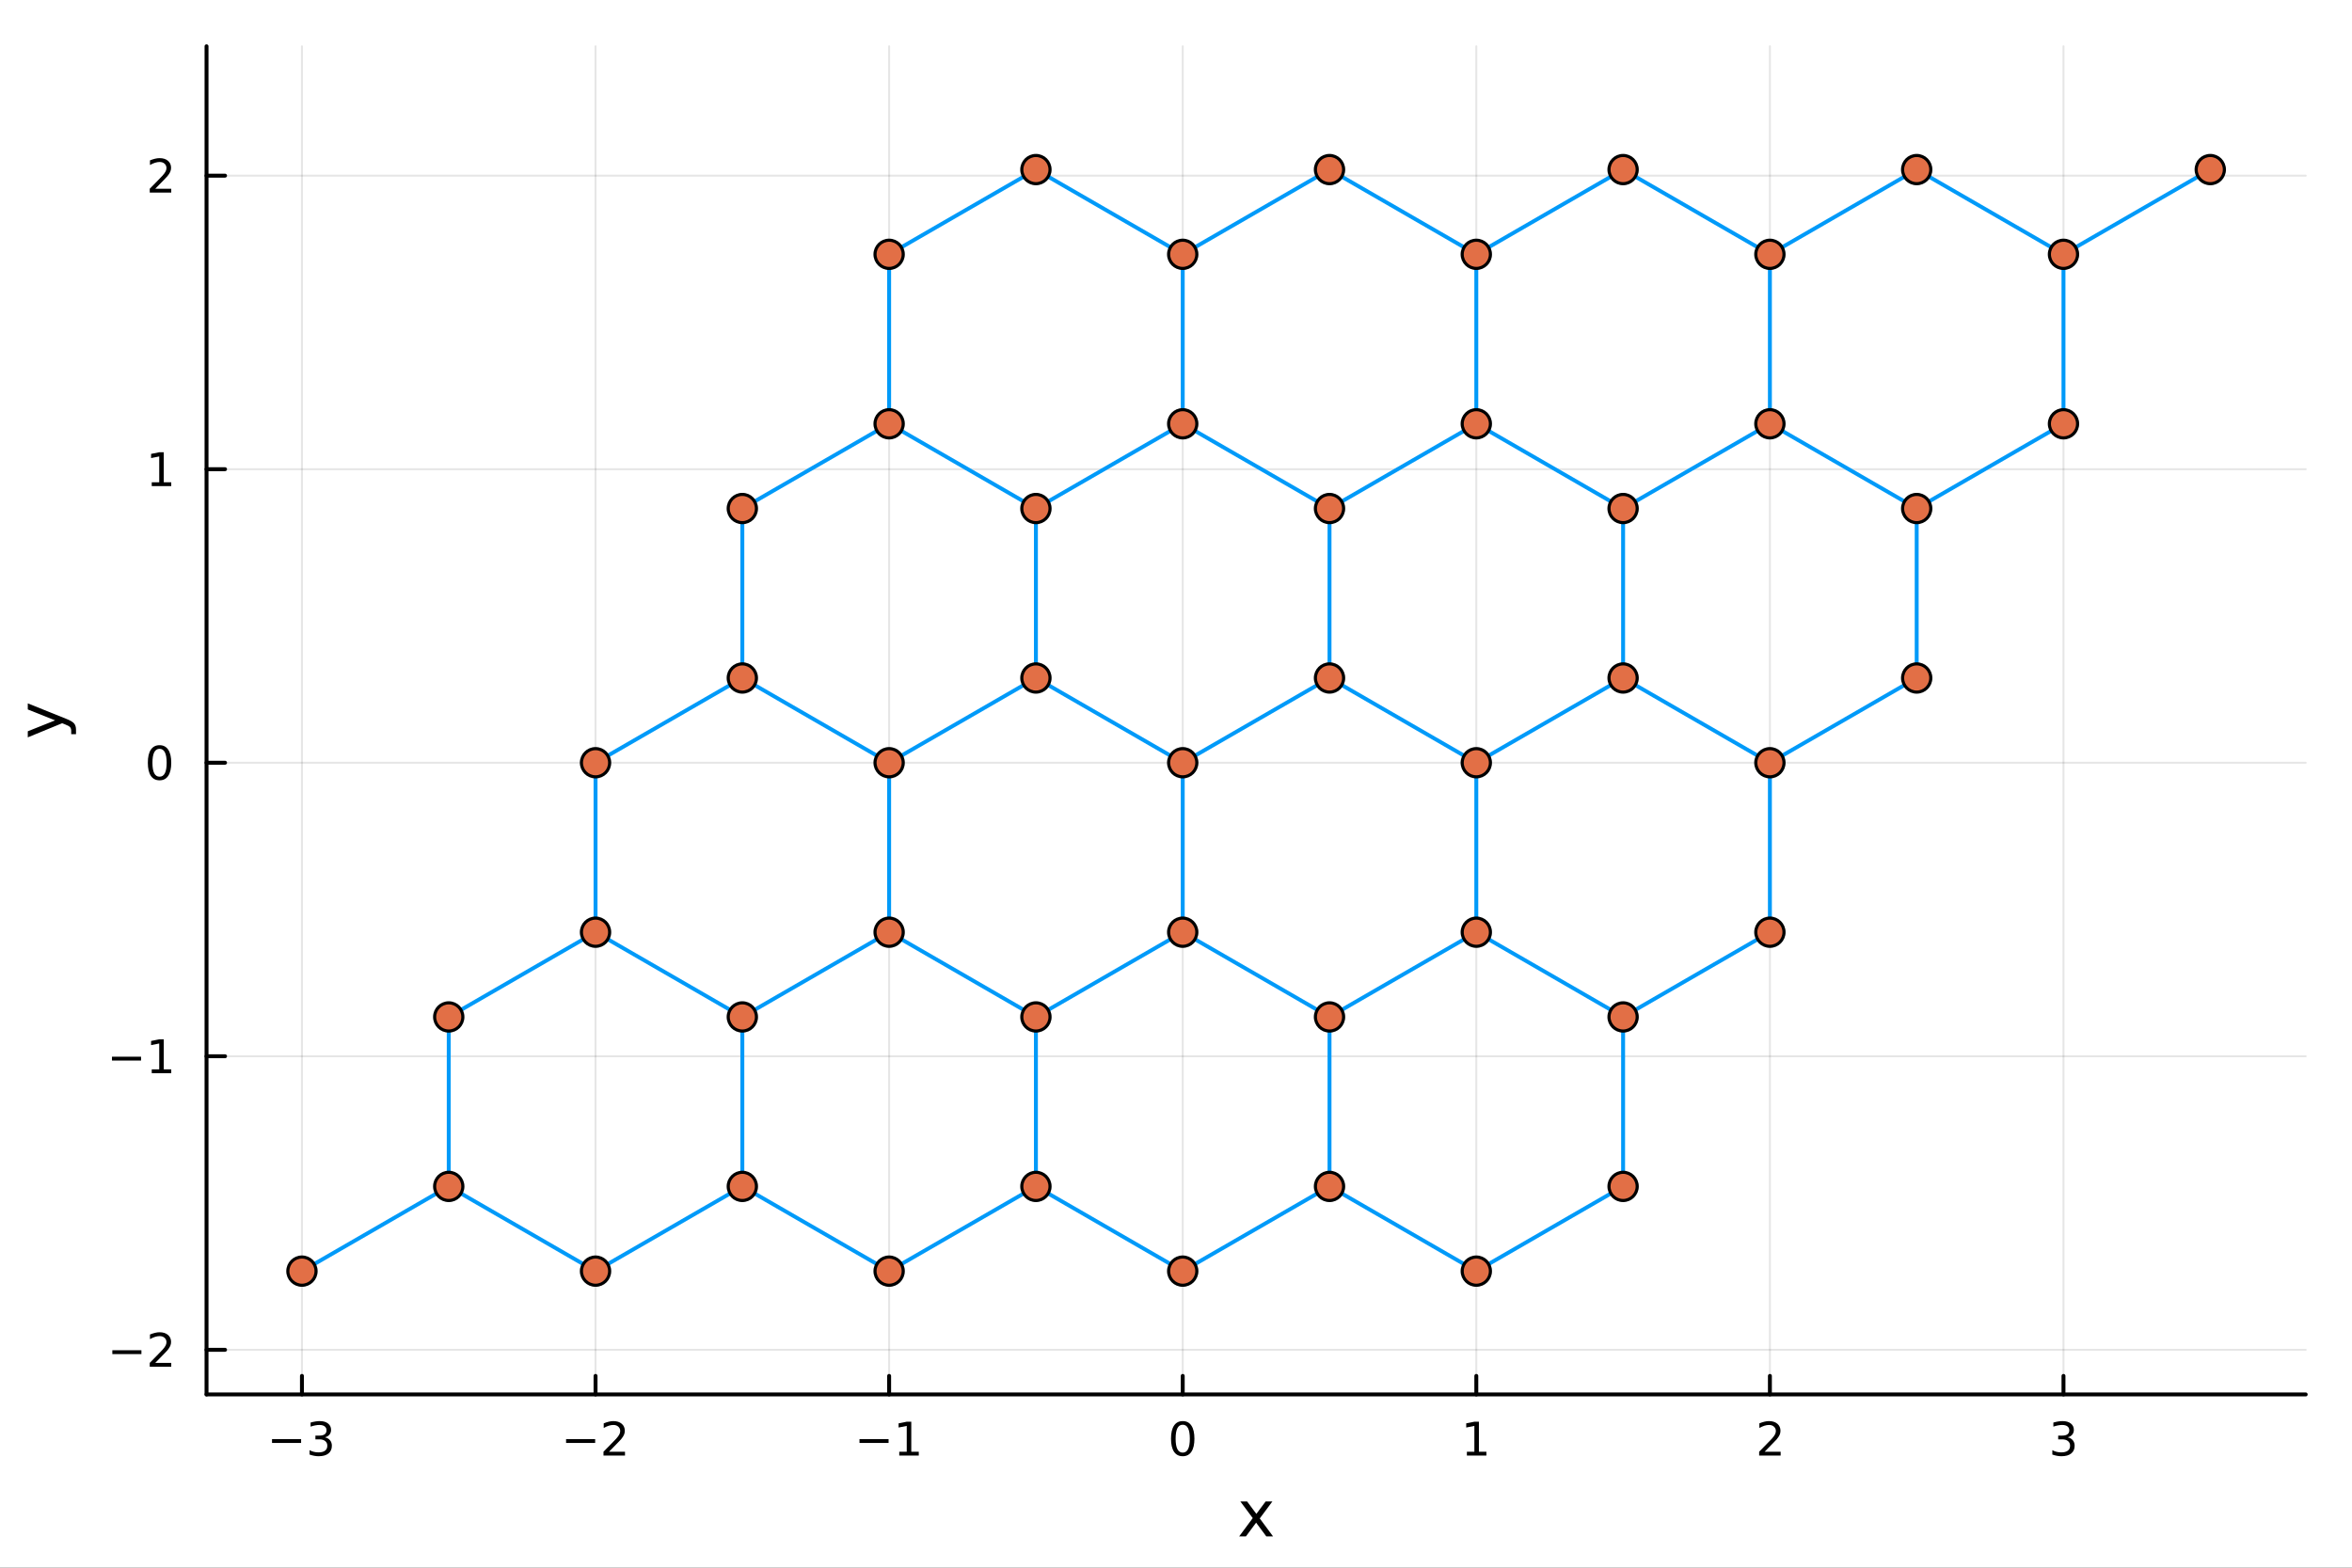 <?xml version="1.0" encoding="utf-8"?>
<svg xmlns="http://www.w3.org/2000/svg" xmlns:xlink="http://www.w3.org/1999/xlink" width="600" height="400" viewBox="0 0 2400 1600">
<rect x="0" y="0" width="2400" height="1600" fill="#333333" stroke="none"/>
<defs>
  <clipPath id="clip020">
    <rect x="0" y="0" width="2400" height="1600"/>
  </clipPath>
</defs>
<path clip-path="url(#clip020)" d="M0 1600 L2400 1600 L2400 0 L0 0  Z" fill="#ffffff" fill-rule="evenodd" fill-opacity="1"/>
<defs>
  <clipPath id="clip021">
    <rect x="480" y="0" width="1681" height="1600"/>
  </clipPath>
</defs>
<path clip-path="url(#clip020)" d="M210.746 1423.18 L2352.76 1423.18 L2352.76 47.244 L210.746 47.244  Z" fill="#ffffff" fill-rule="evenodd" fill-opacity="1"/>
<defs>
  <clipPath id="clip022">
    <rect x="210" y="47" width="2143" height="1377"/>
  </clipPath>
</defs>
<polyline clip-path="url(#clip022)" style="stroke:#000000; stroke-linecap:round; stroke-linejoin:round; stroke-width:2; stroke-opacity:0.1; fill:none" points="308.11,1423.18 308.11,47.244 "/>
<polyline clip-path="url(#clip022)" style="stroke:#000000; stroke-linecap:round; stroke-linejoin:round; stroke-width:2; stroke-opacity:0.1; fill:none" points="607.692,1423.18 607.692,47.244 "/>
<polyline clip-path="url(#clip022)" style="stroke:#000000; stroke-linecap:round; stroke-linejoin:round; stroke-width:2; stroke-opacity:0.1; fill:none" points="907.274,1423.18 907.274,47.244 "/>
<polyline clip-path="url(#clip022)" style="stroke:#000000; stroke-linecap:round; stroke-linejoin:round; stroke-width:2; stroke-opacity:0.1; fill:none" points="1206.86,1423.18 1206.86,47.244 "/>
<polyline clip-path="url(#clip022)" style="stroke:#000000; stroke-linecap:round; stroke-linejoin:round; stroke-width:2; stroke-opacity:0.1; fill:none" points="1506.44,1423.18 1506.44,47.244 "/>
<polyline clip-path="url(#clip022)" style="stroke:#000000; stroke-linecap:round; stroke-linejoin:round; stroke-width:2; stroke-opacity:0.1; fill:none" points="1806.02,1423.18 1806.02,47.244 "/>
<polyline clip-path="url(#clip022)" style="stroke:#000000; stroke-linecap:round; stroke-linejoin:round; stroke-width:2; stroke-opacity:0.1; fill:none" points="2105.6,1423.18 2105.6,47.244 "/>
<polyline clip-path="url(#clip022)" style="stroke:#000000; stroke-linecap:round; stroke-linejoin:round; stroke-width:2; stroke-opacity:0.1; fill:none" points="210.746,1377.62 2352.76,1377.62 "/>
<polyline clip-path="url(#clip022)" style="stroke:#000000; stroke-linecap:round; stroke-linejoin:round; stroke-width:2; stroke-opacity:0.1; fill:none" points="210.746,1078.03 2352.76,1078.03 "/>
<polyline clip-path="url(#clip022)" style="stroke:#000000; stroke-linecap:round; stroke-linejoin:round; stroke-width:2; stroke-opacity:0.1; fill:none" points="210.746,778.453 2352.76,778.453 "/>
<polyline clip-path="url(#clip022)" style="stroke:#000000; stroke-linecap:round; stroke-linejoin:round; stroke-width:2; stroke-opacity:0.1; fill:none" points="210.746,478.871 2352.76,478.871 "/>
<polyline clip-path="url(#clip022)" style="stroke:#000000; stroke-linecap:round; stroke-linejoin:round; stroke-width:2; stroke-opacity:0.1; fill:none" points="210.746,179.289 2352.76,179.289 "/>
<polyline clip-path="url(#clip020)" style="stroke:#000000; stroke-linecap:round; stroke-linejoin:round; stroke-width:4; stroke-opacity:1; fill:none" points="210.746,1423.18 2352.76,1423.18 "/>
<polyline clip-path="url(#clip020)" style="stroke:#000000; stroke-linecap:round; stroke-linejoin:round; stroke-width:4; stroke-opacity:1; fill:none" points="308.11,1423.18 308.11,1404.28 "/>
<polyline clip-path="url(#clip020)" style="stroke:#000000; stroke-linecap:round; stroke-linejoin:round; stroke-width:4; stroke-opacity:1; fill:none" points="607.692,1423.18 607.692,1404.28 "/>
<polyline clip-path="url(#clip020)" style="stroke:#000000; stroke-linecap:round; stroke-linejoin:round; stroke-width:4; stroke-opacity:1; fill:none" points="907.274,1423.18 907.274,1404.28 "/>
<polyline clip-path="url(#clip020)" style="stroke:#000000; stroke-linecap:round; stroke-linejoin:round; stroke-width:4; stroke-opacity:1; fill:none" points="1206.86,1423.18 1206.86,1404.28 "/>
<polyline clip-path="url(#clip020)" style="stroke:#000000; stroke-linecap:round; stroke-linejoin:round; stroke-width:4; stroke-opacity:1; fill:none" points="1506.44,1423.18 1506.44,1404.28 "/>
<polyline clip-path="url(#clip020)" style="stroke:#000000; stroke-linecap:round; stroke-linejoin:round; stroke-width:4; stroke-opacity:1; fill:none" points="1806.02,1423.18 1806.02,1404.28 "/>
<polyline clip-path="url(#clip020)" style="stroke:#000000; stroke-linecap:round; stroke-linejoin:round; stroke-width:4; stroke-opacity:1; fill:none" points="2105.6,1423.18 2105.6,1404.28 "/>
<path clip-path="url(#clip020)" d="M277.578 1468.75 L307.254 1468.75 L307.254 1472.69 L277.578 1472.69 L277.578 1468.75 Z" fill="#000000" fill-rule="nonzero" fill-opacity="1" /><path clip-path="url(#clip020)" d="M331.513 1466.95 Q334.869 1467.66 336.744 1469.93 Q338.642 1472.2 338.642 1475.53 Q338.642 1480.65 335.124 1483.45 Q331.605 1486.25 325.124 1486.25 Q322.948 1486.25 320.633 1485.81 Q318.341 1485.39 315.888 1484.54 L315.888 1480.02 Q317.832 1481.16 320.147 1481.74 Q322.462 1482.32 324.985 1482.32 Q329.383 1482.32 331.675 1480.58 Q333.99 1478.84 333.99 1475.53 Q333.99 1472.48 331.837 1470.77 Q329.707 1469.03 325.888 1469.03 L321.86 1469.03 L321.86 1465.19 L326.073 1465.19 Q329.522 1465.19 331.351 1463.82 Q333.179 1462.43 333.179 1459.84 Q333.179 1457.18 331.281 1455.77 Q329.406 1454.33 325.888 1454.33 Q323.966 1454.33 321.767 1454.75 Q319.568 1455.16 316.929 1456.04 L316.929 1451.88 Q319.591 1451.14 321.906 1450.77 Q324.244 1450.39 326.304 1450.39 Q331.628 1450.39 334.73 1452.83 Q337.832 1455.23 337.832 1459.35 Q337.832 1462.22 336.189 1464.21 Q334.545 1466.18 331.513 1466.95 Z" fill="#000000" fill-rule="nonzero" fill-opacity="1" /><path clip-path="url(#clip020)" d="M577.634 1468.75 L607.31 1468.75 L607.31 1472.69 L577.634 1472.69 L577.634 1468.75 Z" fill="#000000" fill-rule="nonzero" fill-opacity="1" /><path clip-path="url(#clip020)" d="M621.43 1481.64 L637.75 1481.64 L637.75 1485.58 L615.805 1485.58 L615.805 1481.64 Q618.467 1478.89 623.051 1474.26 Q627.657 1469.61 628.838 1468.27 Q631.083 1465.74 631.963 1464.01 Q632.865 1462.25 632.865 1460.56 Q632.865 1457.8 630.921 1456.07 Q629 1454.33 625.898 1454.33 Q623.699 1454.33 621.245 1455.09 Q618.814 1455.86 616.037 1457.41 L616.037 1452.69 Q618.861 1451.55 621.314 1450.97 Q623.768 1450.39 625.805 1450.39 Q631.176 1450.39 634.37 1453.08 Q637.564 1455.77 637.564 1460.26 Q637.564 1462.39 636.754 1464.31 Q635.967 1466.2 633.861 1468.8 Q633.282 1469.47 630.18 1472.69 Q627.078 1475.88 621.43 1481.64 Z" fill="#000000" fill-rule="nonzero" fill-opacity="1" /><path clip-path="url(#clip020)" d="M877.031 1468.75 L906.707 1468.75 L906.707 1472.69 L877.031 1472.69 L877.031 1468.75 Z" fill="#000000" fill-rule="nonzero" fill-opacity="1" /><path clip-path="url(#clip020)" d="M917.609 1481.64 L925.248 1481.64 L925.248 1455.28 L916.938 1456.95 L916.938 1452.69 L925.202 1451.02 L929.878 1451.02 L929.878 1481.64 L937.517 1481.64 L937.517 1485.58 L917.609 1485.58 L917.609 1481.64 Z" fill="#000000" fill-rule="nonzero" fill-opacity="1" /><path clip-path="url(#clip020)" d="M1206.86 1454.1 Q1203.24 1454.1 1201.42 1457.66 Q1199.61 1461.2 1199.61 1468.33 Q1199.61 1475.44 1201.42 1479.01 Q1203.24 1482.55 1206.86 1482.55 Q1210.49 1482.55 1212.3 1479.01 Q1214.12 1475.44 1214.12 1468.33 Q1214.12 1461.2 1212.3 1457.66 Q1210.49 1454.1 1206.86 1454.1 M1206.86 1450.39 Q1212.67 1450.39 1215.72 1455 Q1218.8 1459.58 1218.8 1468.33 Q1218.8 1477.06 1215.72 1481.67 Q1212.67 1486.25 1206.86 1486.25 Q1201.05 1486.25 1197.97 1481.67 Q1194.91 1477.06 1194.91 1468.33 Q1194.91 1459.58 1197.97 1455 Q1201.05 1450.39 1206.86 1450.39 Z" fill="#000000" fill-rule="nonzero" fill-opacity="1" /><path clip-path="url(#clip020)" d="M1496.82 1481.64 L1504.46 1481.64 L1504.46 1455.28 L1496.15 1456.95 L1496.15 1452.69 L1504.41 1451.02 L1509.09 1451.02 L1509.09 1481.64 L1516.73 1481.64 L1516.73 1485.58 L1496.82 1485.58 L1496.82 1481.64 Z" fill="#000000" fill-rule="nonzero" fill-opacity="1" /><path clip-path="url(#clip020)" d="M1800.67 1481.64 L1816.99 1481.64 L1816.99 1485.58 L1795.05 1485.58 L1795.05 1481.64 Q1797.71 1478.89 1802.29 1474.26 Q1806.9 1469.61 1808.08 1468.27 Q1810.32 1465.74 1811.2 1464.01 Q1812.11 1462.25 1812.11 1460.56 Q1812.11 1457.8 1810.16 1456.07 Q1808.24 1454.33 1805.14 1454.33 Q1802.94 1454.33 1800.49 1455.09 Q1798.06 1455.86 1795.28 1457.41 L1795.28 1452.69 Q1798.1 1451.55 1800.56 1450.97 Q1803.01 1450.39 1805.05 1450.39 Q1810.42 1450.39 1813.61 1453.08 Q1816.81 1455.77 1816.81 1460.26 Q1816.81 1462.39 1816 1464.31 Q1815.21 1466.2 1813.1 1468.8 Q1812.52 1469.47 1809.42 1472.69 Q1806.32 1475.88 1800.67 1481.64 Z" fill="#000000" fill-rule="nonzero" fill-opacity="1" /><path clip-path="url(#clip020)" d="M2109.85 1466.95 Q2113.21 1467.66 2115.08 1469.93 Q2116.98 1472.2 2116.98 1475.53 Q2116.98 1480.65 2113.46 1483.45 Q2109.94 1486.25 2103.46 1486.25 Q2101.28 1486.25 2098.97 1485.81 Q2096.68 1485.39 2094.22 1484.54 L2094.22 1480.02 Q2096.17 1481.16 2098.48 1481.74 Q2100.8 1482.32 2103.32 1482.32 Q2107.72 1482.32 2110.01 1480.58 Q2112.33 1478.84 2112.33 1475.53 Q2112.33 1472.48 2110.17 1470.77 Q2108.04 1469.03 2104.22 1469.03 L2100.2 1469.03 L2100.2 1465.19 L2104.41 1465.19 Q2107.86 1465.19 2109.69 1463.82 Q2111.52 1462.43 2111.52 1459.84 Q2111.52 1457.18 2109.62 1455.77 Q2107.74 1454.33 2104.22 1454.33 Q2102.3 1454.33 2100.1 1454.75 Q2097.9 1455.16 2095.27 1456.04 L2095.27 1451.88 Q2097.93 1451.14 2100.24 1450.77 Q2102.58 1450.39 2104.64 1450.39 Q2109.96 1450.39 2113.07 1452.83 Q2116.17 1455.23 2116.17 1459.35 Q2116.17 1462.22 2114.52 1464.21 Q2112.88 1466.18 2109.85 1466.95 Z" fill="#000000" fill-rule="nonzero" fill-opacity="1" /><path clip-path="url(#clip020)" d="M1298.37 1532.4 L1285.47 1549.74 L1299.03 1568.04 L1292.13 1568.04 L1281.75 1554.04 L1271.37 1568.04 L1264.47 1568.04 L1278.31 1549.39 L1265.65 1532.4 L1272.55 1532.4 L1282.01 1545.1 L1291.46 1532.4 L1298.37 1532.4 Z" fill="#000000" fill-rule="nonzero" fill-opacity="1" /><polyline clip-path="url(#clip020)" style="stroke:#000000; stroke-linecap:round; stroke-linejoin:round; stroke-width:4; stroke-opacity:1; fill:none" points="210.746,1423.18 210.746,47.244 "/>
<polyline clip-path="url(#clip020)" style="stroke:#000000; stroke-linecap:round; stroke-linejoin:round; stroke-width:4; stroke-opacity:1; fill:none" points="210.746,1377.62 229.644,1377.62 "/>
<polyline clip-path="url(#clip020)" style="stroke:#000000; stroke-linecap:round; stroke-linejoin:round; stroke-width:4; stroke-opacity:1; fill:none" points="210.746,1078.03 229.644,1078.03 "/>
<polyline clip-path="url(#clip020)" style="stroke:#000000; stroke-linecap:round; stroke-linejoin:round; stroke-width:4; stroke-opacity:1; fill:none" points="210.746,778.453 229.644,778.453 "/>
<polyline clip-path="url(#clip020)" style="stroke:#000000; stroke-linecap:round; stroke-linejoin:round; stroke-width:4; stroke-opacity:1; fill:none" points="210.746,478.871 229.644,478.871 "/>
<polyline clip-path="url(#clip020)" style="stroke:#000000; stroke-linecap:round; stroke-linejoin:round; stroke-width:4; stroke-opacity:1; fill:none" points="210.746,179.289 229.644,179.289 "/>
<path clip-path="url(#clip020)" d="M114.631 1378.07 L144.306 1378.07 L144.306 1382 L114.631 1382 L114.631 1378.07 Z" fill="#000000" fill-rule="nonzero" fill-opacity="1" /><path clip-path="url(#clip020)" d="M158.427 1390.96 L174.746 1390.96 L174.746 1394.9 L152.802 1394.9 L152.802 1390.96 Q155.464 1388.21 160.047 1383.58 Q164.653 1378.92 165.834 1377.58 Q168.079 1375.06 168.959 1373.32 Q169.862 1371.56 169.862 1369.87 Q169.862 1367.12 167.917 1365.38 Q165.996 1363.65 162.894 1363.65 Q160.695 1363.65 158.241 1364.41 Q155.811 1365.17 153.033 1366.73 L153.033 1362 Q155.857 1360.87 158.311 1360.29 Q160.765 1359.71 162.802 1359.71 Q168.172 1359.71 171.366 1362.4 Q174.561 1365.08 174.561 1369.57 Q174.561 1371.7 173.751 1373.62 Q172.964 1375.52 170.857 1378.11 Q170.278 1378.79 167.177 1382 Q164.075 1385.2 158.427 1390.96 Z" fill="#000000" fill-rule="nonzero" fill-opacity="1" /><path clip-path="url(#clip020)" d="M114.26 1078.49 L143.936 1078.49 L143.936 1082.42 L114.26 1082.42 L114.26 1078.49 Z" fill="#000000" fill-rule="nonzero" fill-opacity="1" /><path clip-path="url(#clip020)" d="M154.839 1091.38 L162.477 1091.38 L162.477 1065.01 L154.167 1066.68 L154.167 1062.42 L162.431 1060.75 L167.107 1060.75 L167.107 1091.38 L174.746 1091.38 L174.746 1095.31 L154.839 1095.31 L154.839 1091.38 Z" fill="#000000" fill-rule="nonzero" fill-opacity="1" /><path clip-path="url(#clip020)" d="M162.802 764.252 Q159.19 764.252 157.362 767.816 Q155.556 771.358 155.556 778.488 Q155.556 785.594 157.362 789.159 Q159.19 792.7 162.802 792.7 Q166.436 792.7 168.241 789.159 Q170.07 785.594 170.07 778.488 Q170.07 771.358 168.241 767.816 Q166.436 764.252 162.802 764.252 M162.802 760.548 Q168.612 760.548 171.667 765.154 Q174.746 769.738 174.746 778.488 Q174.746 787.214 171.667 791.821 Q168.612 796.404 162.802 796.404 Q156.991 796.404 153.913 791.821 Q150.857 787.214 150.857 778.488 Q150.857 769.738 153.913 765.154 Q156.991 760.548 162.802 760.548 Z" fill="#000000" fill-rule="nonzero" fill-opacity="1" /><path clip-path="url(#clip020)" d="M154.839 492.216 L162.477 492.216 L162.477 465.85 L154.167 467.517 L154.167 463.258 L162.431 461.591 L167.107 461.591 L167.107 492.216 L174.746 492.216 L174.746 496.151 L154.839 496.151 L154.839 492.216 Z" fill="#000000" fill-rule="nonzero" fill-opacity="1" /><path clip-path="url(#clip020)" d="M158.427 192.634 L174.746 192.634 L174.746 196.569 L152.802 196.569 L152.802 192.634 Q155.464 189.879 160.047 185.25 Q164.653 180.597 165.834 179.255 Q168.079 176.731 168.959 174.995 Q169.862 173.236 169.862 171.546 Q169.862 168.792 167.917 167.056 Q165.996 165.319 162.894 165.319 Q160.695 165.319 158.241 166.083 Q155.811 166.847 153.033 168.398 L153.033 163.676 Q155.857 162.542 158.311 161.963 Q160.765 161.384 162.802 161.384 Q168.172 161.384 171.366 164.069 Q174.561 166.755 174.561 171.245 Q174.561 173.375 173.751 175.296 Q172.964 177.194 170.857 179.787 Q170.278 180.458 167.177 183.676 Q164.075 186.87 158.427 192.634 Z" fill="#000000" fill-rule="nonzero" fill-opacity="1" /><path clip-path="url(#clip020)" d="M67.314 733.525 Q73.68 736.008 75.622 738.363 Q77.563 740.718 77.563 744.665 L77.563 749.344 L72.662 749.344 L72.662 745.906 Q72.662 743.487 71.516 742.151 Q70.37 740.814 66.105 739.191 L63.431 738.14 L28.356 752.559 L28.356 746.352 L56.238 735.212 L28.356 724.072 L28.356 717.865 L67.314 733.525 Z" fill="#000000" fill-rule="nonzero" fill-opacity="1" /><polyline clip-path="url(#clip022)" style="stroke:#009af9; stroke-linecap:round; stroke-linejoin:round; stroke-width:4; stroke-opacity:1; fill:none" points="308.11,1297.34 457.901,1210.86 "/>
<polyline clip-path="url(#clip022)" style="stroke:#009af9; stroke-linecap:round; stroke-linejoin:round; stroke-width:4; stroke-opacity:1; fill:none" points="457.901,1037.9 457.901,1210.86 "/>
<polyline clip-path="url(#clip022)" style="stroke:#009af9; stroke-linecap:round; stroke-linejoin:round; stroke-width:4; stroke-opacity:1; fill:none" points="457.901,1037.9 607.692,951.417 "/>
<polyline clip-path="url(#clip022)" style="stroke:#009af9; stroke-linecap:round; stroke-linejoin:round; stroke-width:4; stroke-opacity:1; fill:none" points="607.692,778.453 607.692,951.417 "/>
<polyline clip-path="url(#clip022)" style="stroke:#009af9; stroke-linecap:round; stroke-linejoin:round; stroke-width:4; stroke-opacity:1; fill:none" points="607.692,778.453 757.483,691.971 "/>
<polyline clip-path="url(#clip022)" style="stroke:#009af9; stroke-linecap:round; stroke-linejoin:round; stroke-width:4; stroke-opacity:1; fill:none" points="757.483,519.007 757.483,691.971 "/>
<polyline clip-path="url(#clip022)" style="stroke:#009af9; stroke-linecap:round; stroke-linejoin:round; stroke-width:4; stroke-opacity:1; fill:none" points="757.483,519.007 907.274,432.526 "/>
<polyline clip-path="url(#clip022)" style="stroke:#009af9; stroke-linecap:round; stroke-linejoin:round; stroke-width:4; stroke-opacity:1; fill:none" points="907.274,259.562 907.274,432.526 "/>
<polyline clip-path="url(#clip022)" style="stroke:#009af9; stroke-linecap:round; stroke-linejoin:round; stroke-width:4; stroke-opacity:1; fill:none" points="907.274,259.562 1057.06,173.08 "/>
<polyline clip-path="url(#clip022)" style="stroke:#009af9; stroke-linecap:round; stroke-linejoin:round; stroke-width:4; stroke-opacity:1; fill:none" points="607.692,1297.34 457.901,1210.86 "/>
<polyline clip-path="url(#clip022)" style="stroke:#009af9; stroke-linecap:round; stroke-linejoin:round; stroke-width:4; stroke-opacity:1; fill:none" points="607.692,1297.34 757.483,1210.86 "/>
<polyline clip-path="url(#clip022)" style="stroke:#009af9; stroke-linecap:round; stroke-linejoin:round; stroke-width:4; stroke-opacity:1; fill:none" points="757.483,1037.9 757.483,1210.86 "/>
<polyline clip-path="url(#clip022)" style="stroke:#009af9; stroke-linecap:round; stroke-linejoin:round; stroke-width:4; stroke-opacity:1; fill:none" points="757.483,1037.9 607.692,951.417 "/>
<polyline clip-path="url(#clip022)" style="stroke:#009af9; stroke-linecap:round; stroke-linejoin:round; stroke-width:4; stroke-opacity:1; fill:none" points="757.483,1037.9 907.274,951.417 "/>
<polyline clip-path="url(#clip022)" style="stroke:#009af9; stroke-linecap:round; stroke-linejoin:round; stroke-width:4; stroke-opacity:1; fill:none" points="907.274,778.453 907.274,951.417 "/>
<polyline clip-path="url(#clip022)" style="stroke:#009af9; stroke-linecap:round; stroke-linejoin:round; stroke-width:4; stroke-opacity:1; fill:none" points="907.274,778.453 757.483,691.971 "/>
<polyline clip-path="url(#clip022)" style="stroke:#009af9; stroke-linecap:round; stroke-linejoin:round; stroke-width:4; stroke-opacity:1; fill:none" points="907.274,778.453 1057.06,691.971 "/>
<polyline clip-path="url(#clip022)" style="stroke:#009af9; stroke-linecap:round; stroke-linejoin:round; stroke-width:4; stroke-opacity:1; fill:none" points="1057.06,519.007 1057.06,691.971 "/>
<polyline clip-path="url(#clip022)" style="stroke:#009af9; stroke-linecap:round; stroke-linejoin:round; stroke-width:4; stroke-opacity:1; fill:none" points="1057.06,519.007 907.274,432.526 "/>
<polyline clip-path="url(#clip022)" style="stroke:#009af9; stroke-linecap:round; stroke-linejoin:round; stroke-width:4; stroke-opacity:1; fill:none" points="1057.06,519.007 1206.86,432.526 "/>
<polyline clip-path="url(#clip022)" style="stroke:#009af9; stroke-linecap:round; stroke-linejoin:round; stroke-width:4; stroke-opacity:1; fill:none" points="1206.86,259.562 1206.86,432.526 "/>
<polyline clip-path="url(#clip022)" style="stroke:#009af9; stroke-linecap:round; stroke-linejoin:round; stroke-width:4; stroke-opacity:1; fill:none" points="1206.86,259.562 1057.06,173.08 "/>
<polyline clip-path="url(#clip022)" style="stroke:#009af9; stroke-linecap:round; stroke-linejoin:round; stroke-width:4; stroke-opacity:1; fill:none" points="1206.86,259.562 1356.65,173.08 "/>
<polyline clip-path="url(#clip022)" style="stroke:#009af9; stroke-linecap:round; stroke-linejoin:round; stroke-width:4; stroke-opacity:1; fill:none" points="907.274,1297.34 757.483,1210.86 "/>
<polyline clip-path="url(#clip022)" style="stroke:#009af9; stroke-linecap:round; stroke-linejoin:round; stroke-width:4; stroke-opacity:1; fill:none" points="907.274,1297.34 1057.06,1210.86 "/>
<polyline clip-path="url(#clip022)" style="stroke:#009af9; stroke-linecap:round; stroke-linejoin:round; stroke-width:4; stroke-opacity:1; fill:none" points="1057.06,1037.9 1057.06,1210.86 "/>
<polyline clip-path="url(#clip022)" style="stroke:#009af9; stroke-linecap:round; stroke-linejoin:round; stroke-width:4; stroke-opacity:1; fill:none" points="1057.06,1037.9 907.274,951.417 "/>
<polyline clip-path="url(#clip022)" style="stroke:#009af9; stroke-linecap:round; stroke-linejoin:round; stroke-width:4; stroke-opacity:1; fill:none" points="1057.06,1037.9 1206.86,951.417 "/>
<polyline clip-path="url(#clip022)" style="stroke:#009af9; stroke-linecap:round; stroke-linejoin:round; stroke-width:4; stroke-opacity:1; fill:none" points="1206.86,778.453 1206.86,951.417 "/>
<polyline clip-path="url(#clip022)" style="stroke:#009af9; stroke-linecap:round; stroke-linejoin:round; stroke-width:4; stroke-opacity:1; fill:none" points="1206.86,778.453 1057.06,691.971 "/>
<polyline clip-path="url(#clip022)" style="stroke:#009af9; stroke-linecap:round; stroke-linejoin:round; stroke-width:4; stroke-opacity:1; fill:none" points="1206.86,778.453 1356.65,691.971 "/>
<polyline clip-path="url(#clip022)" style="stroke:#009af9; stroke-linecap:round; stroke-linejoin:round; stroke-width:4; stroke-opacity:1; fill:none" points="1356.65,519.007 1356.65,691.971 "/>
<polyline clip-path="url(#clip022)" style="stroke:#009af9; stroke-linecap:round; stroke-linejoin:round; stroke-width:4; stroke-opacity:1; fill:none" points="1356.65,519.007 1206.86,432.526 "/>
<polyline clip-path="url(#clip022)" style="stroke:#009af9; stroke-linecap:round; stroke-linejoin:round; stroke-width:4; stroke-opacity:1; fill:none" points="1356.65,519.007 1506.44,432.526 "/>
<polyline clip-path="url(#clip022)" style="stroke:#009af9; stroke-linecap:round; stroke-linejoin:round; stroke-width:4; stroke-opacity:1; fill:none" points="1506.44,259.562 1506.44,432.526 "/>
<polyline clip-path="url(#clip022)" style="stroke:#009af9; stroke-linecap:round; stroke-linejoin:round; stroke-width:4; stroke-opacity:1; fill:none" points="1506.44,259.562 1356.65,173.08 "/>
<polyline clip-path="url(#clip022)" style="stroke:#009af9; stroke-linecap:round; stroke-linejoin:round; stroke-width:4; stroke-opacity:1; fill:none" points="1506.44,259.562 1656.23,173.08 "/>
<polyline clip-path="url(#clip022)" style="stroke:#009af9; stroke-linecap:round; stroke-linejoin:round; stroke-width:4; stroke-opacity:1; fill:none" points="1206.86,1297.34 1057.06,1210.86 "/>
<polyline clip-path="url(#clip022)" style="stroke:#009af9; stroke-linecap:round; stroke-linejoin:round; stroke-width:4; stroke-opacity:1; fill:none" points="1206.86,1297.34 1356.65,1210.86 "/>
<polyline clip-path="url(#clip022)" style="stroke:#009af9; stroke-linecap:round; stroke-linejoin:round; stroke-width:4; stroke-opacity:1; fill:none" points="1356.65,1037.9 1356.65,1210.86 "/>
<polyline clip-path="url(#clip022)" style="stroke:#009af9; stroke-linecap:round; stroke-linejoin:round; stroke-width:4; stroke-opacity:1; fill:none" points="1356.65,1037.9 1206.86,951.417 "/>
<polyline clip-path="url(#clip022)" style="stroke:#009af9; stroke-linecap:round; stroke-linejoin:round; stroke-width:4; stroke-opacity:1; fill:none" points="1356.65,1037.9 1506.44,951.417 "/>
<polyline clip-path="url(#clip022)" style="stroke:#009af9; stroke-linecap:round; stroke-linejoin:round; stroke-width:4; stroke-opacity:1; fill:none" points="1506.44,778.453 1506.44,951.417 "/>
<polyline clip-path="url(#clip022)" style="stroke:#009af9; stroke-linecap:round; stroke-linejoin:round; stroke-width:4; stroke-opacity:1; fill:none" points="1506.44,778.453 1356.65,691.971 "/>
<polyline clip-path="url(#clip022)" style="stroke:#009af9; stroke-linecap:round; stroke-linejoin:round; stroke-width:4; stroke-opacity:1; fill:none" points="1506.44,778.453 1656.23,691.971 "/>
<polyline clip-path="url(#clip022)" style="stroke:#009af9; stroke-linecap:round; stroke-linejoin:round; stroke-width:4; stroke-opacity:1; fill:none" points="1656.23,519.007 1656.23,691.971 "/>
<polyline clip-path="url(#clip022)" style="stroke:#009af9; stroke-linecap:round; stroke-linejoin:round; stroke-width:4; stroke-opacity:1; fill:none" points="1656.23,519.007 1506.44,432.526 "/>
<polyline clip-path="url(#clip022)" style="stroke:#009af9; stroke-linecap:round; stroke-linejoin:round; stroke-width:4; stroke-opacity:1; fill:none" points="1656.23,519.007 1806.02,432.526 "/>
<polyline clip-path="url(#clip022)" style="stroke:#009af9; stroke-linecap:round; stroke-linejoin:round; stroke-width:4; stroke-opacity:1; fill:none" points="1806.02,259.562 1806.02,432.526 "/>
<polyline clip-path="url(#clip022)" style="stroke:#009af9; stroke-linecap:round; stroke-linejoin:round; stroke-width:4; stroke-opacity:1; fill:none" points="1806.02,259.562 1656.23,173.08 "/>
<polyline clip-path="url(#clip022)" style="stroke:#009af9; stroke-linecap:round; stroke-linejoin:round; stroke-width:4; stroke-opacity:1; fill:none" points="1806.02,259.562 1955.81,173.08 "/>
<polyline clip-path="url(#clip022)" style="stroke:#009af9; stroke-linecap:round; stroke-linejoin:round; stroke-width:4; stroke-opacity:1; fill:none" points="1506.44,1297.34 1356.65,1210.86 "/>
<polyline clip-path="url(#clip022)" style="stroke:#009af9; stroke-linecap:round; stroke-linejoin:round; stroke-width:4; stroke-opacity:1; fill:none" points="1506.44,1297.34 1656.23,1210.86 "/>
<polyline clip-path="url(#clip022)" style="stroke:#009af9; stroke-linecap:round; stroke-linejoin:round; stroke-width:4; stroke-opacity:1; fill:none" points="1656.23,1037.9 1656.23,1210.86 "/>
<polyline clip-path="url(#clip022)" style="stroke:#009af9; stroke-linecap:round; stroke-linejoin:round; stroke-width:4; stroke-opacity:1; fill:none" points="1656.23,1037.9 1506.44,951.417 "/>
<polyline clip-path="url(#clip022)" style="stroke:#009af9; stroke-linecap:round; stroke-linejoin:round; stroke-width:4; stroke-opacity:1; fill:none" points="1656.23,1037.9 1806.02,951.417 "/>
<polyline clip-path="url(#clip022)" style="stroke:#009af9; stroke-linecap:round; stroke-linejoin:round; stroke-width:4; stroke-opacity:1; fill:none" points="1806.02,778.453 1806.02,951.417 "/>
<polyline clip-path="url(#clip022)" style="stroke:#009af9; stroke-linecap:round; stroke-linejoin:round; stroke-width:4; stroke-opacity:1; fill:none" points="1806.02,778.453 1656.23,691.971 "/>
<polyline clip-path="url(#clip022)" style="stroke:#009af9; stroke-linecap:round; stroke-linejoin:round; stroke-width:4; stroke-opacity:1; fill:none" points="1806.02,778.453 1955.81,691.971 "/>
<polyline clip-path="url(#clip022)" style="stroke:#009af9; stroke-linecap:round; stroke-linejoin:round; stroke-width:4; stroke-opacity:1; fill:none" points="1955.81,519.007 1955.81,691.971 "/>
<polyline clip-path="url(#clip022)" style="stroke:#009af9; stroke-linecap:round; stroke-linejoin:round; stroke-width:4; stroke-opacity:1; fill:none" points="1955.81,519.007 1806.02,432.526 "/>
<polyline clip-path="url(#clip022)" style="stroke:#009af9; stroke-linecap:round; stroke-linejoin:round; stroke-width:4; stroke-opacity:1; fill:none" points="1955.81,519.007 2105.6,432.526 "/>
<polyline clip-path="url(#clip022)" style="stroke:#009af9; stroke-linecap:round; stroke-linejoin:round; stroke-width:4; stroke-opacity:1; fill:none" points="2105.6,259.562 2105.6,432.526 "/>
<polyline clip-path="url(#clip022)" style="stroke:#009af9; stroke-linecap:round; stroke-linejoin:round; stroke-width:4; stroke-opacity:1; fill:none" points="2105.6,259.562 1955.81,173.08 "/>
<polyline clip-path="url(#clip022)" style="stroke:#009af9; stroke-linecap:round; stroke-linejoin:round; stroke-width:4; stroke-opacity:1; fill:none" points="2105.6,259.562 2255.39,173.08 "/>
<circle clip-path="url(#clip022)" cx="308.11" cy="1297.34" r="14.4" fill="#e26f46" fill-rule="evenodd" fill-opacity="1" stroke="#000000" stroke-opacity="1" stroke-width="3.2"/>
<circle clip-path="url(#clip022)" cx="457.901" cy="1210.86" r="14.4" fill="#e26f46" fill-rule="evenodd" fill-opacity="1" stroke="#000000" stroke-opacity="1" stroke-width="3.2"/>
<circle clip-path="url(#clip022)" cx="457.901" cy="1037.9" r="14.4" fill="#e26f46" fill-rule="evenodd" fill-opacity="1" stroke="#000000" stroke-opacity="1" stroke-width="3.2"/>
<circle clip-path="url(#clip022)" cx="607.692" cy="951.417" r="14.4" fill="#e26f46" fill-rule="evenodd" fill-opacity="1" stroke="#000000" stroke-opacity="1" stroke-width="3.2"/>
<circle clip-path="url(#clip022)" cx="607.692" cy="778.453" r="14.4" fill="#e26f46" fill-rule="evenodd" fill-opacity="1" stroke="#000000" stroke-opacity="1" stroke-width="3.2"/>
<circle clip-path="url(#clip022)" cx="757.483" cy="691.971" r="14.4" fill="#e26f46" fill-rule="evenodd" fill-opacity="1" stroke="#000000" stroke-opacity="1" stroke-width="3.2"/>
<circle clip-path="url(#clip022)" cx="757.483" cy="519.007" r="14.4" fill="#e26f46" fill-rule="evenodd" fill-opacity="1" stroke="#000000" stroke-opacity="1" stroke-width="3.2"/>
<circle clip-path="url(#clip022)" cx="907.274" cy="432.526" r="14.4" fill="#e26f46" fill-rule="evenodd" fill-opacity="1" stroke="#000000" stroke-opacity="1" stroke-width="3.2"/>
<circle clip-path="url(#clip022)" cx="907.274" cy="259.562" r="14.4" fill="#e26f46" fill-rule="evenodd" fill-opacity="1" stroke="#000000" stroke-opacity="1" stroke-width="3.2"/>
<circle clip-path="url(#clip022)" cx="1057.06" cy="173.08" r="14.4" fill="#e26f46" fill-rule="evenodd" fill-opacity="1" stroke="#000000" stroke-opacity="1" stroke-width="3.2"/>
<circle clip-path="url(#clip022)" cx="607.692" cy="1297.34" r="14.4" fill="#e26f46" fill-rule="evenodd" fill-opacity="1" stroke="#000000" stroke-opacity="1" stroke-width="3.2"/>
<circle clip-path="url(#clip022)" cx="757.483" cy="1210.86" r="14.4" fill="#e26f46" fill-rule="evenodd" fill-opacity="1" stroke="#000000" stroke-opacity="1" stroke-width="3.2"/>
<circle clip-path="url(#clip022)" cx="757.483" cy="1037.9" r="14.4" fill="#e26f46" fill-rule="evenodd" fill-opacity="1" stroke="#000000" stroke-opacity="1" stroke-width="3.2"/>
<circle clip-path="url(#clip022)" cx="907.274" cy="951.417" r="14.4" fill="#e26f46" fill-rule="evenodd" fill-opacity="1" stroke="#000000" stroke-opacity="1" stroke-width="3.2"/>
<circle clip-path="url(#clip022)" cx="907.274" cy="778.453" r="14.4" fill="#e26f46" fill-rule="evenodd" fill-opacity="1" stroke="#000000" stroke-opacity="1" stroke-width="3.2"/>
<circle clip-path="url(#clip022)" cx="1057.06" cy="691.971" r="14.4" fill="#e26f46" fill-rule="evenodd" fill-opacity="1" stroke="#000000" stroke-opacity="1" stroke-width="3.2"/>
<circle clip-path="url(#clip022)" cx="1057.06" cy="519.007" r="14.4" fill="#e26f46" fill-rule="evenodd" fill-opacity="1" stroke="#000000" stroke-opacity="1" stroke-width="3.2"/>
<circle clip-path="url(#clip022)" cx="1206.86" cy="432.526" r="14.4" fill="#e26f46" fill-rule="evenodd" fill-opacity="1" stroke="#000000" stroke-opacity="1" stroke-width="3.2"/>
<circle clip-path="url(#clip022)" cx="1206.86" cy="259.562" r="14.4" fill="#e26f46" fill-rule="evenodd" fill-opacity="1" stroke="#000000" stroke-opacity="1" stroke-width="3.2"/>
<circle clip-path="url(#clip022)" cx="1356.65" cy="173.08" r="14.4" fill="#e26f46" fill-rule="evenodd" fill-opacity="1" stroke="#000000" stroke-opacity="1" stroke-width="3.2"/>
<circle clip-path="url(#clip022)" cx="907.274" cy="1297.34" r="14.4" fill="#e26f46" fill-rule="evenodd" fill-opacity="1" stroke="#000000" stroke-opacity="1" stroke-width="3.2"/>
<circle clip-path="url(#clip022)" cx="1057.06" cy="1210.86" r="14.4" fill="#e26f46" fill-rule="evenodd" fill-opacity="1" stroke="#000000" stroke-opacity="1" stroke-width="3.2"/>
<circle clip-path="url(#clip022)" cx="1057.06" cy="1037.9" r="14.4" fill="#e26f46" fill-rule="evenodd" fill-opacity="1" stroke="#000000" stroke-opacity="1" stroke-width="3.2"/>
<circle clip-path="url(#clip022)" cx="1206.86" cy="951.417" r="14.4" fill="#e26f46" fill-rule="evenodd" fill-opacity="1" stroke="#000000" stroke-opacity="1" stroke-width="3.2"/>
<circle clip-path="url(#clip022)" cx="1206.86" cy="778.453" r="14.4" fill="#e26f46" fill-rule="evenodd" fill-opacity="1" stroke="#000000" stroke-opacity="1" stroke-width="3.2"/>
<circle clip-path="url(#clip022)" cx="1356.65" cy="691.971" r="14.4" fill="#e26f46" fill-rule="evenodd" fill-opacity="1" stroke="#000000" stroke-opacity="1" stroke-width="3.2"/>
<circle clip-path="url(#clip022)" cx="1356.65" cy="519.007" r="14.4" fill="#e26f46" fill-rule="evenodd" fill-opacity="1" stroke="#000000" stroke-opacity="1" stroke-width="3.2"/>
<circle clip-path="url(#clip022)" cx="1506.44" cy="432.526" r="14.4" fill="#e26f46" fill-rule="evenodd" fill-opacity="1" stroke="#000000" stroke-opacity="1" stroke-width="3.2"/>
<circle clip-path="url(#clip022)" cx="1506.44" cy="259.562" r="14.4" fill="#e26f46" fill-rule="evenodd" fill-opacity="1" stroke="#000000" stroke-opacity="1" stroke-width="3.2"/>
<circle clip-path="url(#clip022)" cx="1656.23" cy="173.08" r="14.4" fill="#e26f46" fill-rule="evenodd" fill-opacity="1" stroke="#000000" stroke-opacity="1" stroke-width="3.2"/>
<circle clip-path="url(#clip022)" cx="1206.86" cy="1297.34" r="14.4" fill="#e26f46" fill-rule="evenodd" fill-opacity="1" stroke="#000000" stroke-opacity="1" stroke-width="3.2"/>
<circle clip-path="url(#clip022)" cx="1356.65" cy="1210.86" r="14.4" fill="#e26f46" fill-rule="evenodd" fill-opacity="1" stroke="#000000" stroke-opacity="1" stroke-width="3.2"/>
<circle clip-path="url(#clip022)" cx="1356.65" cy="1037.9" r="14.4" fill="#e26f46" fill-rule="evenodd" fill-opacity="1" stroke="#000000" stroke-opacity="1" stroke-width="3.2"/>
<circle clip-path="url(#clip022)" cx="1506.44" cy="951.417" r="14.4" fill="#e26f46" fill-rule="evenodd" fill-opacity="1" stroke="#000000" stroke-opacity="1" stroke-width="3.2"/>
<circle clip-path="url(#clip022)" cx="1506.44" cy="778.453" r="14.4" fill="#e26f46" fill-rule="evenodd" fill-opacity="1" stroke="#000000" stroke-opacity="1" stroke-width="3.2"/>
<circle clip-path="url(#clip022)" cx="1656.23" cy="691.971" r="14.4" fill="#e26f46" fill-rule="evenodd" fill-opacity="1" stroke="#000000" stroke-opacity="1" stroke-width="3.2"/>
<circle clip-path="url(#clip022)" cx="1656.23" cy="519.007" r="14.4" fill="#e26f46" fill-rule="evenodd" fill-opacity="1" stroke="#000000" stroke-opacity="1" stroke-width="3.2"/>
<circle clip-path="url(#clip022)" cx="1806.02" cy="432.526" r="14.4" fill="#e26f46" fill-rule="evenodd" fill-opacity="1" stroke="#000000" stroke-opacity="1" stroke-width="3.2"/>
<circle clip-path="url(#clip022)" cx="1806.02" cy="259.562" r="14.4" fill="#e26f46" fill-rule="evenodd" fill-opacity="1" stroke="#000000" stroke-opacity="1" stroke-width="3.2"/>
<circle clip-path="url(#clip022)" cx="1955.81" cy="173.08" r="14.4" fill="#e26f46" fill-rule="evenodd" fill-opacity="1" stroke="#000000" stroke-opacity="1" stroke-width="3.2"/>
<circle clip-path="url(#clip022)" cx="1506.44" cy="1297.34" r="14.4" fill="#e26f46" fill-rule="evenodd" fill-opacity="1" stroke="#000000" stroke-opacity="1" stroke-width="3.2"/>
<circle clip-path="url(#clip022)" cx="1656.23" cy="1210.86" r="14.4" fill="#e26f46" fill-rule="evenodd" fill-opacity="1" stroke="#000000" stroke-opacity="1" stroke-width="3.2"/>
<circle clip-path="url(#clip022)" cx="1656.23" cy="1037.9" r="14.4" fill="#e26f46" fill-rule="evenodd" fill-opacity="1" stroke="#000000" stroke-opacity="1" stroke-width="3.2"/>
<circle clip-path="url(#clip022)" cx="1806.02" cy="951.417" r="14.4" fill="#e26f46" fill-rule="evenodd" fill-opacity="1" stroke="#000000" stroke-opacity="1" stroke-width="3.2"/>
<circle clip-path="url(#clip022)" cx="1806.02" cy="778.453" r="14.4" fill="#e26f46" fill-rule="evenodd" fill-opacity="1" stroke="#000000" stroke-opacity="1" stroke-width="3.2"/>
<circle clip-path="url(#clip022)" cx="1955.81" cy="691.971" r="14.4" fill="#e26f46" fill-rule="evenodd" fill-opacity="1" stroke="#000000" stroke-opacity="1" stroke-width="3.2"/>
<circle clip-path="url(#clip022)" cx="1955.81" cy="519.007" r="14.4" fill="#e26f46" fill-rule="evenodd" fill-opacity="1" stroke="#000000" stroke-opacity="1" stroke-width="3.2"/>
<circle clip-path="url(#clip022)" cx="2105.6" cy="432.526" r="14.4" fill="#e26f46" fill-rule="evenodd" fill-opacity="1" stroke="#000000" stroke-opacity="1" stroke-width="3.2"/>
<circle clip-path="url(#clip022)" cx="2105.6" cy="259.562" r="14.4" fill="#e26f46" fill-rule="evenodd" fill-opacity="1" stroke="#000000" stroke-opacity="1" stroke-width="3.2"/>
<circle clip-path="url(#clip022)" cx="2255.39" cy="173.08" r="14.4" fill="#e26f46" fill-rule="evenodd" fill-opacity="1" stroke="#000000" stroke-opacity="1" stroke-width="3.2"/>
</svg>

